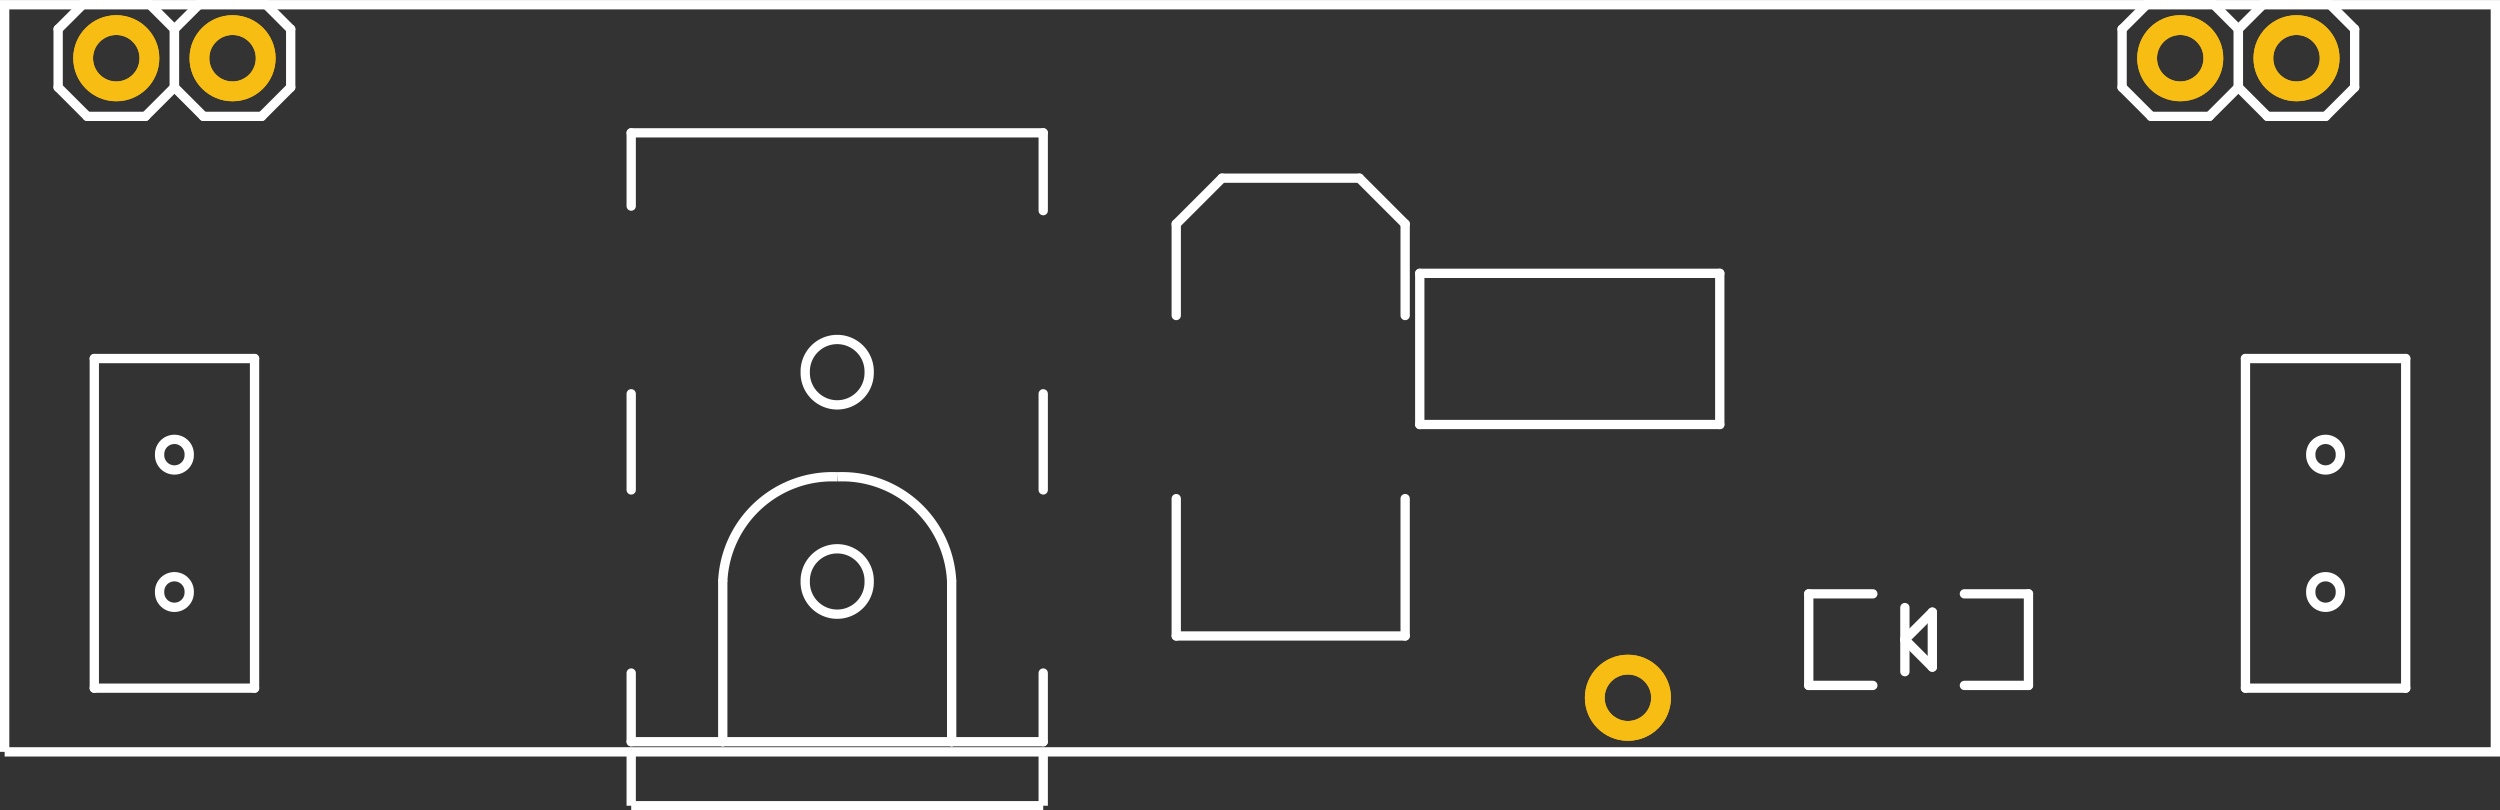 <?xml version='1.0' encoding='UTF-8' standalone='no'?>
<!-- Created with Fritzing (http://www.fritzing.org/) -->
<svg xmlns="http://www.w3.org/2000/svg" width="2.15in" x="0in" version="1.2" y="0in" height="0.697in" viewBox="0 0 154.8 50.173" baseProfile="tiny">
 <rect x="0" y="0" width="154.8" height="50.173" fill="#333333" stroke="none"/>
 <desc >Fritzing footprint generated by brd2svg</desc>
 <g  id="silkscreen" stroke-width="0">
  <path  fill="none" stroke="white" stroke-width="0.576" d="M0.288,46.551L154.512,46.551L154.512,0.288L0.288,0.288L0.288,46.551M49.86,36a1.98,1.98,0,1,1,3.959,0,1.98,1.98,0,1,1,-3.959,0zM49.86,23.04a1.98,1.98,0,1,1,3.959,0,1.98,1.98,0,1,1,-3.959,0zM9.883,36.652a0.917,0.917,0,1,1,1.833,0,0.917,0.917,0,1,1,-1.833,0zM9.883,28.148a0.917,0.917,0,1,1,1.833,0,0.917,0.917,0,1,1,-1.833,0zM143.083,28.148a0.917,0.917,0,1,1,1.833,0,0.917,0.917,0,1,1,-1.833,0zM143.083,36.652a0.917,0.917,0,1,1,1.833,0,0.917,0.917,0,1,1,-1.833,0z"/>
  <g  stroke-width="0">
   <title >element:C1</title>
   <g  stroke-width="0">
    <title >package:EIA7343</title>
    <line  stroke="white" stroke-linecap="round" y1="39.373" x1="72.833" y2="30.869" stroke-width="0.576" x2="72.833"/>
    <line  stroke="white" stroke-linecap="round" y1="39.373" x1="72.833" y2="39.373" stroke-width="0.576" x2="87.007"/>
    <line  stroke="white" stroke-linecap="round" y1="39.373" x1="87.007" y2="30.869" stroke-width="0.576" x2="87.007"/>
    <line  stroke="white" stroke-linecap="round" y1="19.531" x1="72.833" y2="13.861" stroke-width="0.576" x2="72.833"/>
    <line  stroke="white" stroke-linecap="round" y1="13.861" x1="72.833" y2="11.027" stroke-width="0.576" x2="75.668"/>
    <line  stroke="white" stroke-linecap="round" y1="11.027" x1="75.668" y2="11.027" stroke-width="0.576" x2="84.172"/>
    <line  stroke="white" stroke-linecap="round" y1="11.027" x1="84.172" y2="13.861" stroke-width="0.576" x2="87.007"/>
    <line  stroke="white" stroke-linecap="round" y1="13.861" x1="87.007" y2="19.531" stroke-width="0.576" x2="87.007"/>
   </g>
  </g>
  <g  stroke-width="0">
   <title >element:J1</title>
   <g  stroke-width="0">
    <title >package:POWER_JACK_SMD</title>
    <line  stroke="white" stroke-linecap="round" y1="8.22" x1="39.084" y2="8.22" stroke-width="0.576" x2="64.596"/>
    <line  stroke="white" stroke-linecap="round" y1="45.921" x1="39.084" y2="45.921" stroke-width="0.576" x2="44.753"/>
    <line  stroke="white" stroke-linecap="round" y1="45.921" x1="44.753" y2="45.921" stroke-width="0.576" x2="58.927"/>
    <line  stroke="white" stroke-linecap="round" y1="45.921" x1="58.927" y2="45.921" stroke-width="0.576" x2="64.596"/>
    <line  stroke="white" stroke-linecap="round" y1="45.921" x1="44.753" y2="36" stroke-width="0.576" x2="44.753"/>
    <path  fill="none" stroke="white" stroke-width="0.576" d="M51.84,29.52A6.79,6.79,0,0,0,44.753,36"/>
    <path  fill="none" stroke="white" stroke-width="0.576" d="M58.927,36A6.79,6.79,0,0,0,51.84,29.52"/>
    <line  stroke="white" stroke-linecap="round" y1="36" x1="58.927" y2="45.921" stroke-width="0.576" x2="58.927"/>
    <line  stroke="white" stroke-linecap="round" y1="45.921" x1="39.084" y2="41.669" stroke-width="0.576" x2="39.084"/>
    <line  stroke="white" stroke-linecap="round" y1="30.331" x1="39.084" y2="24.378" stroke-width="0.576" x2="39.084"/>
    <line  stroke="white" stroke-linecap="round" y1="12.756" x1="39.084" y2="8.22" stroke-width="0.576" x2="39.084"/>
    <line  stroke="white" stroke-linecap="round" y1="8.22" x1="64.596" y2="13.039" stroke-width="0.576" x2="64.596"/>
    <line  stroke="white" stroke-linecap="round" y1="24.378" x1="64.596" y2="30.331" stroke-width="0.576" x2="64.596"/>
    <line  stroke="white" stroke-linecap="round" y1="41.669" x1="64.596" y2="45.921" stroke-width="0.576" x2="64.596"/>
   </g>
  </g>
  <g  stroke-width="0">
   <title >element:JP1</title>
   <g  stroke-width="0">
    <title >package:1X01</title>
    <line  stroke="white" stroke-linecap="round" y1="1.8" x1="10.8" y2="0" stroke-width="0.576" x2="9"/>
    <line  stroke="white" stroke-linecap="round" y1="0" x1="9" y2="0" stroke-width="0.576" x2="5.4"/>
    <line  stroke="white" stroke-linecap="round" y1="0" x1="5.4" y2="1.8" stroke-width="0.576" x2="3.6"/>
    <line  stroke="white" stroke-linecap="round" y1="1.8" x1="3.6" y2="5.4" stroke-width="0.576" x2="3.6"/>
    <line  stroke="white" stroke-linecap="round" y1="5.4" x1="3.6" y2="7.2" stroke-width="0.576" x2="5.4"/>
    <line  stroke="white" stroke-linecap="round" y1="7.2" x1="5.4" y2="7.2" stroke-width="0.576" x2="9"/>
    <line  stroke="white" stroke-linecap="round" y1="7.2" x1="9" y2="5.4" stroke-width="0.576" x2="10.8"/>
    <line  stroke="white" stroke-linecap="round" y1="5.4" x1="10.8" y2="1.8" stroke-width="0.576" x2="10.8"/>
   </g>
  </g>
  <g  stroke-width="0">
   <title >element:JP2</title>
   <g  stroke-width="0">
    <title >package:1X01</title>
    <line  stroke="white" stroke-linecap="round" y1="1.8" x1="18" y2="0" stroke-width="0.576" x2="16.2"/>
    <line  stroke="white" stroke-linecap="round" y1="0" x1="16.2" y2="0" stroke-width="0.576" x2="12.6"/>
    <line  stroke="white" stroke-linecap="round" y1="0" x1="12.6" y2="1.8" stroke-width="0.576" x2="10.8"/>
    <line  stroke="white" stroke-linecap="round" y1="1.8" x1="10.8" y2="5.4" stroke-width="0.576" x2="10.8"/>
    <line  stroke="white" stroke-linecap="round" y1="5.4" x1="10.8" y2="7.2" stroke-width="0.576" x2="12.6"/>
    <line  stroke="white" stroke-linecap="round" y1="7.2" x1="12.6" y2="7.2" stroke-width="0.576" x2="16.2"/>
    <line  stroke="white" stroke-linecap="round" y1="7.2" x1="16.2" y2="5.4" stroke-width="0.576" x2="18"/>
    <line  stroke="white" stroke-linecap="round" y1="5.4" x1="18" y2="1.8" stroke-width="0.576" x2="18"/>
   </g>
  </g>
  <g  stroke-width="0">
   <title >element:JP3</title>
   <g  stroke-width="0">
    <title >package:1X01</title>
    <line  stroke="white" stroke-linecap="round" y1="1.8" x1="145.8" y2="0" stroke-width="0.576" x2="144"/>
    <line  stroke="white" stroke-linecap="round" y1="0" x1="144" y2="0" stroke-width="0.576" x2="140.4"/>
    <line  stroke="white" stroke-linecap="round" y1="0" x1="140.4" y2="1.8" stroke-width="0.576" x2="138.6"/>
    <line  stroke="white" stroke-linecap="round" y1="1.8" x1="138.6" y2="5.4" stroke-width="0.576" x2="138.6"/>
    <line  stroke="white" stroke-linecap="round" y1="5.4" x1="138.6" y2="7.2" stroke-width="0.576" x2="140.4"/>
    <line  stroke="white" stroke-linecap="round" y1="7.2" x1="140.4" y2="7.2" stroke-width="0.576" x2="144"/>
    <line  stroke="white" stroke-linecap="round" y1="7.2" x1="144" y2="5.4" stroke-width="0.576" x2="145.8"/>
    <line  stroke="white" stroke-linecap="round" y1="5.4" x1="145.8" y2="1.8" stroke-width="0.576" x2="145.8"/>
   </g>
  </g>
  <g  stroke-width="0">
   <title >element:JP4</title>
   <g  stroke-width="0">
    <title >package:1X01</title>
    <line  stroke="white" stroke-linecap="round" y1="1.8" x1="138.6" y2="0" stroke-width="0.576" x2="136.8"/>
    <line  stroke="white" stroke-linecap="round" y1="0" x1="136.8" y2="0" stroke-width="0.576" x2="133.2"/>
    <line  stroke="white" stroke-linecap="round" y1="0" x1="133.2" y2="1.8" stroke-width="0.576" x2="131.4"/>
    <line  stroke="white" stroke-linecap="round" y1="1.8" x1="131.4" y2="5.4" stroke-width="0.576" x2="131.4"/>
    <line  stroke="white" stroke-linecap="round" y1="5.4" x1="131.4" y2="7.2" stroke-width="0.576" x2="133.2"/>
    <line  stroke="white" stroke-linecap="round" y1="7.2" x1="133.2" y2="7.2" stroke-width="0.576" x2="136.8"/>
    <line  stroke="white" stroke-linecap="round" y1="7.2" x1="136.8" y2="5.4" stroke-width="0.576" x2="138.6"/>
    <line  stroke="white" stroke-linecap="round" y1="5.4" x1="138.6" y2="1.8" stroke-width="0.576" x2="138.6"/>
   </g>
  </g>
  <g  stroke-width="0">
   <title >element:LED2</title>
   <g  stroke-width="0">
    <title >package:LED-1206</title>
    <line  stroke="white" stroke-linecap="round" y1="42.435" x1="121.635" y2="42.435" stroke-width="0.576" x2="125.603"/>
    <line  stroke="white" stroke-linecap="round" y1="42.435" x1="125.603" y2="36.765" stroke-width="0.576" x2="125.603"/>
    <line  stroke="white" stroke-linecap="round" y1="36.765" x1="125.603" y2="36.765" stroke-width="0.576" x2="121.635"/>
    <line  stroke="white" stroke-linecap="round" y1="42.435" x1="115.965" y2="42.435" stroke-width="0.576" x2="111.997"/>
    <line  stroke="white" stroke-linecap="round" y1="42.435" x1="111.997" y2="36.765" stroke-width="0.576" x2="111.997"/>
    <line  stroke="white" stroke-linecap="round" y1="36.765" x1="111.997" y2="36.765" stroke-width="0.576" x2="115.965"/>
    <line  stroke="white" stroke-linecap="round" y1="41.584" x1="117.95" y2="39.6" stroke-width="0.576" x2="117.95"/>
    <line  stroke="white" stroke-linecap="round" y1="39.6" x1="117.95" y2="37.616" stroke-width="0.576" x2="117.95"/>
    <line  stroke="white" stroke-linecap="round" y1="39.6" x1="117.95" y2="41.301" stroke-width="0.576" x2="119.65"/>
    <line  stroke="white" stroke-linecap="round" y1="41.301" x1="119.65" y2="37.899" stroke-width="0.576" x2="119.65"/>
    <line  stroke="white" stroke-linecap="round" y1="37.899" x1="119.65" y2="39.6" stroke-width="0.576" x2="117.95"/>
   </g>
  </g>
  <g  stroke-width="0">
   <title >element:S1</title>
   <g  stroke-width="0">
    <title >package:AYZ0202</title>
    <line  stroke="white" stroke-linecap="round" y1="22.195" x1="15.761" y2="22.195" stroke-width="0.576" x2="5.839"/>
    <line  stroke="white" stroke-linecap="round" y1="22.195" x1="5.839" y2="42.605" stroke-width="0.576" x2="5.839"/>
    <line  stroke="white" stroke-linecap="round" y1="42.605" x1="5.839" y2="42.605" stroke-width="0.576" x2="15.761"/>
    <line  stroke="white" stroke-linecap="round" y1="42.605" x1="15.761" y2="22.195" stroke-width="0.576" x2="15.761"/>
   </g>
  </g>
  <g  stroke-width="0">
   <title >element:S2</title>
   <g  stroke-width="0">
    <title >package:AYZ0202</title>
    <line  stroke="white" stroke-linecap="round" y1="42.605" x1="139.039" y2="42.605" stroke-width="0.576" x2="148.961"/>
    <line  stroke="white" stroke-linecap="round" y1="42.605" x1="148.961" y2="22.195" stroke-width="0.576" x2="148.961"/>
    <line  stroke="white" stroke-linecap="round" y1="22.195" x1="148.961" y2="22.195" stroke-width="0.576" x2="139.039"/>
    <line  stroke="white" stroke-linecap="round" y1="22.195" x1="139.039" y2="42.605" stroke-width="0.576" x2="139.039"/>
   </g>
  </g>
  <g  stroke-width="0">
   <title >element:U$2</title>
   <g  stroke-width="0">
    <title >package:SFE-NEW-WEBLOGO</title>
   </g>
  </g>
  <g  stroke-width="0">
   <title >element:U1</title>
   <g  stroke-width="0">
    <title >package:SOT223</title>
    <line  stroke="white" stroke-linecap="round" y1="26.28" x1="87.912" y2="16.92" stroke-width="0.576" x2="87.912"/>
    <line  stroke="white" stroke-linecap="round" y1="16.92" x1="87.912" y2="16.92" stroke-width="0.576" x2="106.488"/>
    <line  stroke="white" stroke-linecap="round" y1="16.92" x1="106.488" y2="26.28" stroke-width="0.576" x2="106.488"/>
    <line  stroke="white" stroke-linecap="round" y1="26.28" x1="106.488" y2="26.28" stroke-width="0.576" x2="87.912"/>
   </g>
  </g>
  <line  fill="none" stroke="white" fill-opacity="1" y1="49.885" x1="39.084" y2="49.885" stroke-width="0.576" x2="64.596"/>
  <line  fill="none" stroke="white" fill-opacity="1" y1="49.885" x1="39.084" y2="46.8" stroke-width="0.576" x2="39.084"/>
  <line  fill="none" stroke="white" fill-opacity="1" y1="49.885" x1="64.596" y2="46.8" stroke-width="0.576" x2="64.596"/>
 </g>
 <g  id="copper1" stroke-width="0">
  <circle  fill="none" cx="7.2" cy="3.6" connectorname="GND" stroke="#F7BD13" r="2.052" id="connector14pad" stroke-width="1.224"/>
  <circle  fill="none" cx="14.4" cy="3.6" connectorname="VCC" stroke="#F7BD13" r="2.052" id="connector15pad" stroke-width="1.224"/>
  <circle  fill="none" cx="142.2" cy="3.6" connectorname="VCC" stroke="#F7BD13" r="2.052" id="connector16pad" stroke-width="1.224"/>
  <circle  fill="none" cx="135" cy="3.6" connectorname="GND" stroke="#F7BD13" r="2.052" id="connector17pad" stroke-width="1.224"/>
  <circle  fill="none" cx="100.8" cy="43.2" connectorname="GND" stroke="#F7BD13" r="2.052" id="connector19pad" stroke-width="1.224"/>
 </g>
 <g  id="copper0" stroke-width="0">
  <circle  fill="none" cx="7.2" cy="3.6" connectorname="GND" stroke="#F7BD13" r="2.052" id="connector14pad" stroke-width="1.224"/>
  <circle  fill="none" cx="14.4" cy="3.6" connectorname="VCC" stroke="#F7BD13" r="2.052" id="connector15pad" stroke-width="1.224"/>
  <circle  fill="none" cx="142.2" cy="3.6" connectorname="VCC" stroke="#F7BD13" r="2.052" id="connector16pad" stroke-width="1.224"/>
  <circle  fill="none" cx="135" cy="3.6" connectorname="GND" stroke="#F7BD13" r="2.052" id="connector17pad" stroke-width="1.224"/>
  <circle  fill="none" cx="100.8" cy="43.2" connectorname="GND" stroke="#F7BD13" r="2.052" id="connector19pad" stroke-width="1.224"/>
 </g>
</svg>
